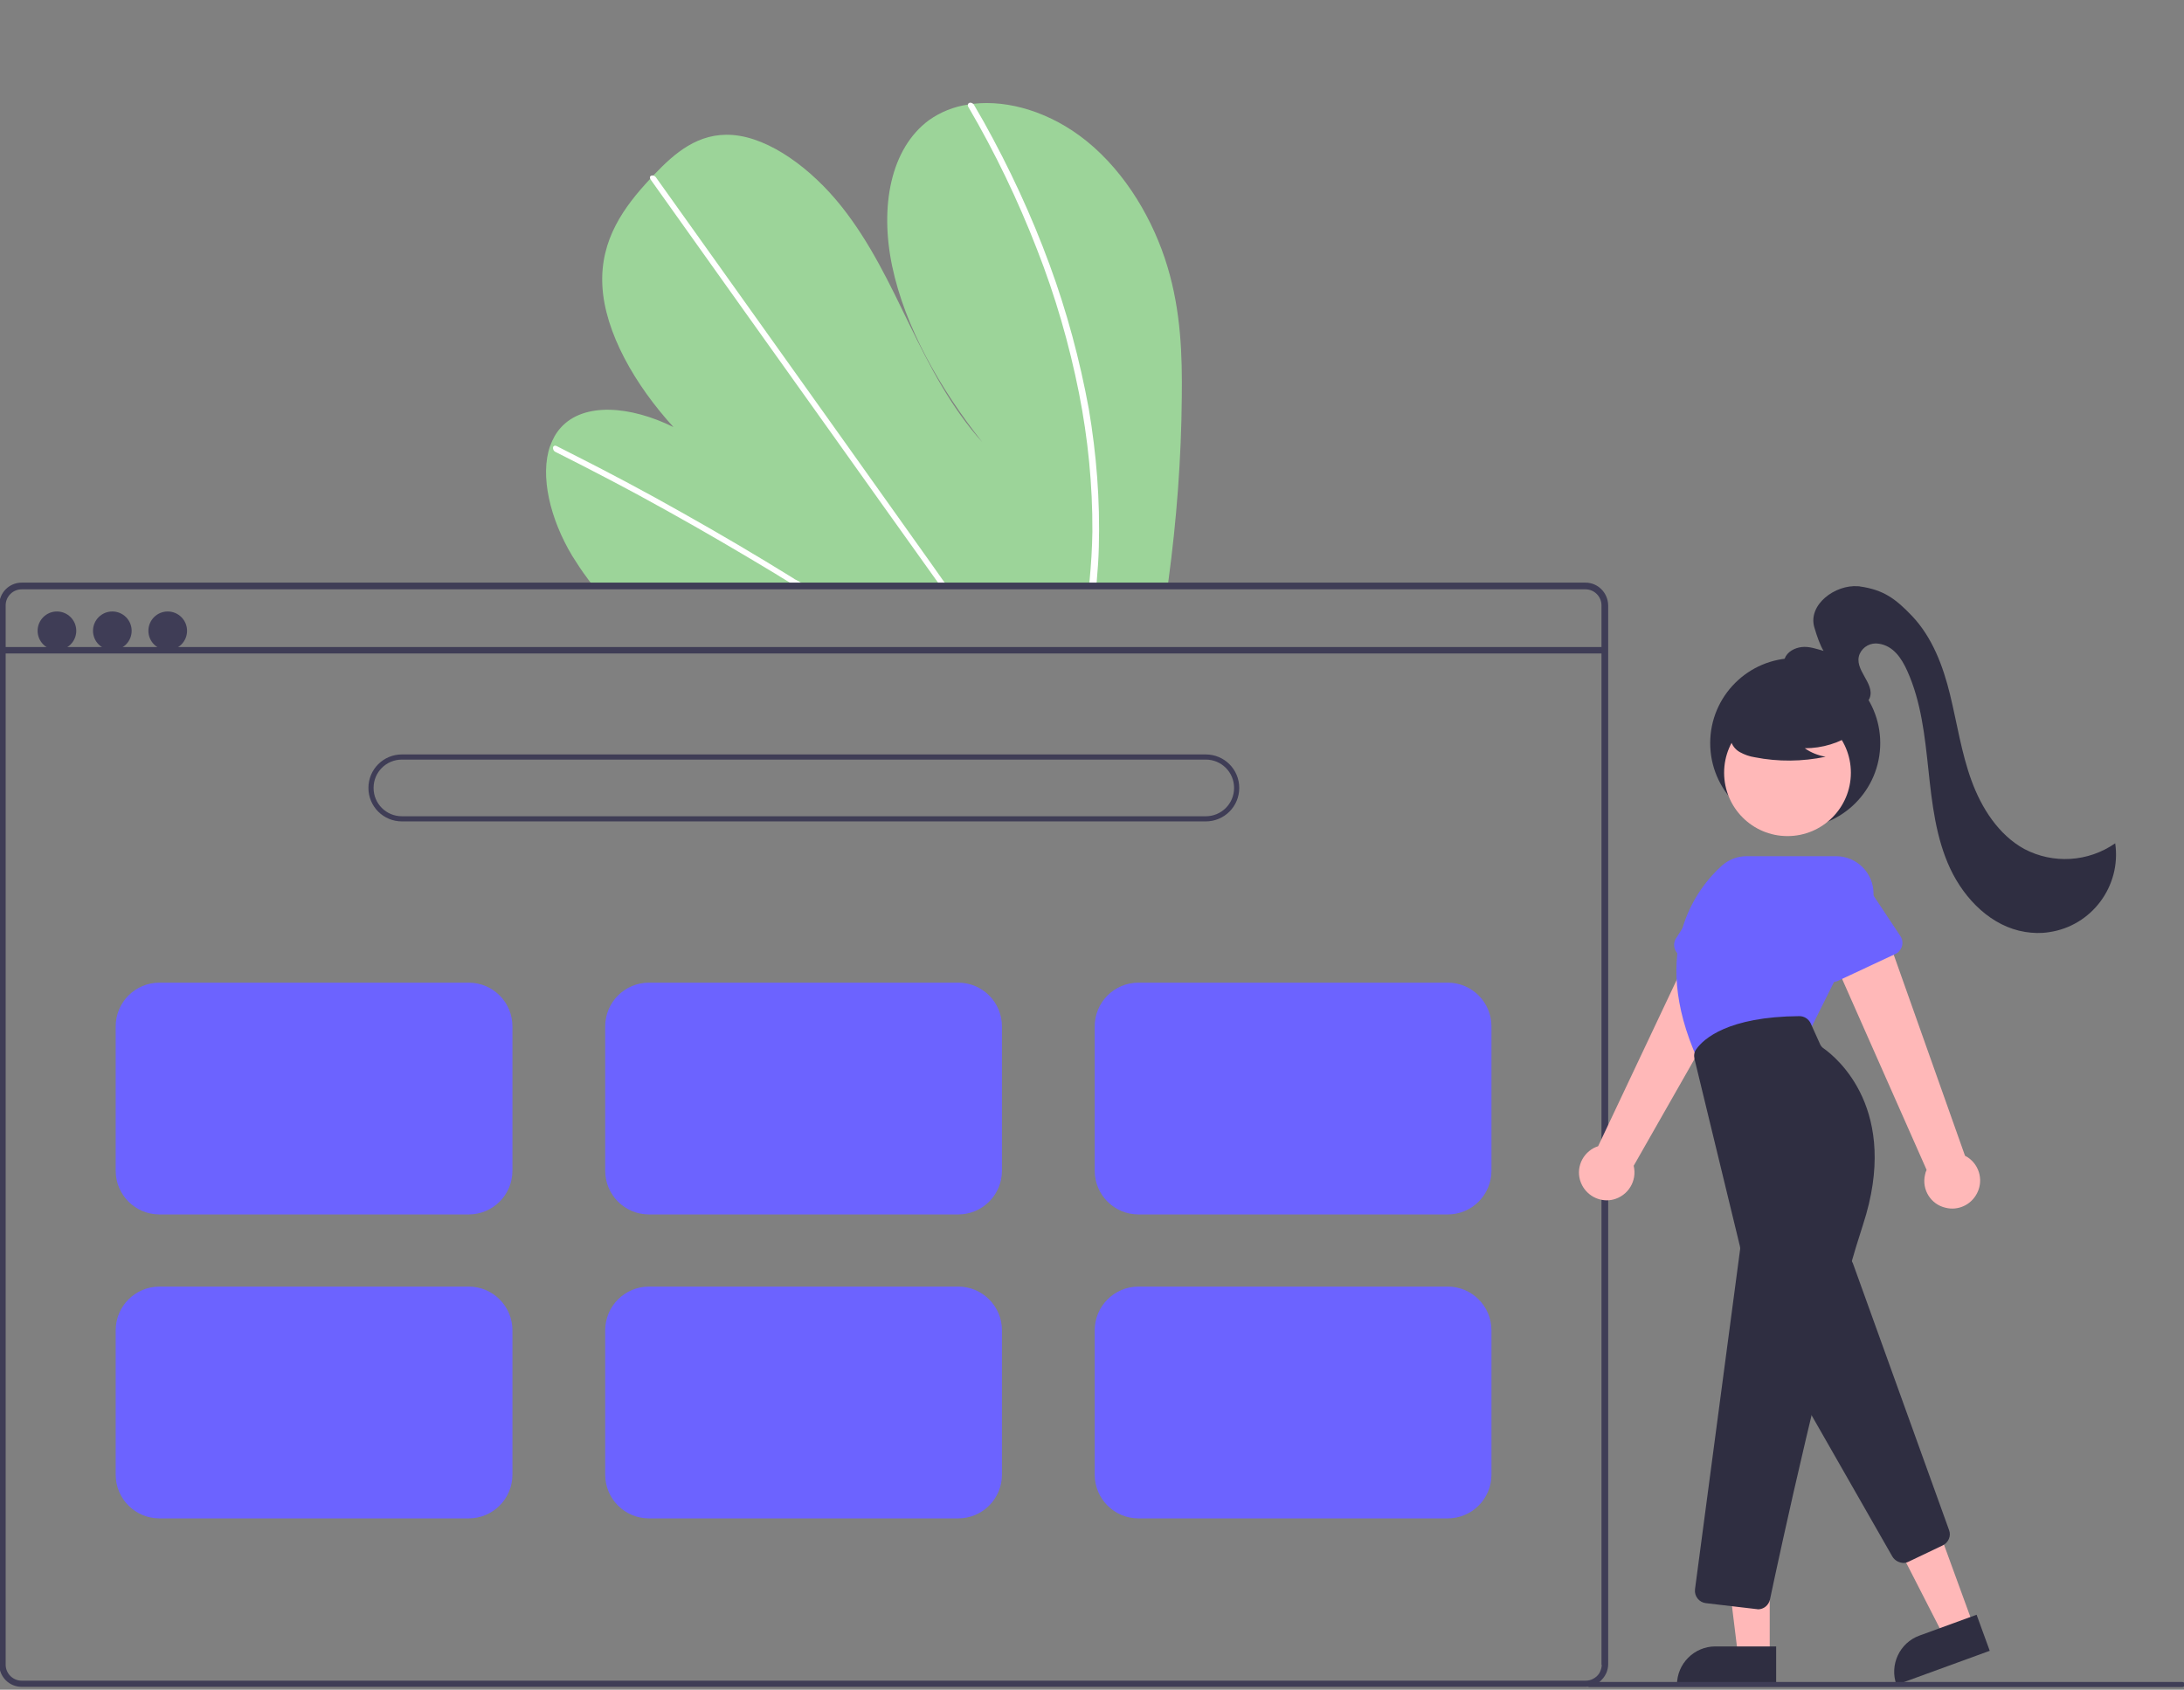 <?xml version="1.0" encoding="utf-8"?>
<!-- Generator: Adobe Illustrator 24.2.0, SVG Export Plug-In . SVG Version: 6.00 Build 0)  -->
<svg version="1.1" id="aee208a0-d3af-4f9e-8f7e-ec9443f0f7b7"
	 xmlns="http://www.w3.org/2000/svg" xmlns:xlink="http://www.w3.org/1999/xlink" x="0px" y="0px" viewBox="0 0 847.7 656"
	 style="enable-background:new 0 0 847.7 656;" xml:space="preserve">
<rect x="0" y="0" width="847.7" height="656" fill="#808080" stroke="none"/>
<style type="text/css">
	.st0{fill:#9CD499;}
	.st1{fill:#FFFFFF;}
	.st2{fill:#3F3D56;}
	.st3{fill:#6C63FF;}
	.st4{fill:#2F2E41;}
	.st5{fill:#FFB8B8;}
</style>
<path class="st0" d="M458.7,154.3c-0.2,23.8-2,47.6-5.2,71.3c-0.1,0.8-0.2,1.7-0.4,2.5l-223.3-1.2c-0.7-0.8-1.3-1.7-1.9-2.5
	c-2.1-2.8-4-5.7-5.8-8.6c-8.6-14.3-12.6-31.1-8.6-42.6l0.1-0.2c0.9-2.5,2.2-4.9,4-6.9c9-10.1,27.2-8.5,43.8-0.3
	c-14.8-16.2-26.7-36.7-27.6-55c-0.9-17.8,8.5-30.6,18.6-41.4c0.3-0.4,0.7-0.7,1-1.1c0.2-0.2,0.3-0.3,0.5-0.5
	c7.9-8.3,17.1-16.4,30.4-15.4c14.6,1.1,30.8,13.3,42.2,27.6c11.4,14.3,18.9,30.4,26.6,46.2c7.7,15.8,16,32,28.2,45.5
	c-16.7-21.1-30.1-45-35-68.3s-0.6-45.7,14.2-56.7c4.5-3.2,9.7-5.3,15.2-6.1c0.6-0.1,1.3-0.2,2-0.3c13.7-1.6,30.1,3.2,44.1,14.5
	c15.4,12.5,26,31,31.3,48.6C458.4,121,458.9,138,458.7,154.3z"/>
<path class="st1" d="M312.7,227.3l-4.3,0c-1.4-0.8-2.7-1.7-4.1-2.5c-0.8-0.5-1.7-1-2.6-1.6c-14.2-8.6-28.4-16.9-42.8-24.9
	c-14.3-8-28.7-15.5-43.2-22.8c-0.8-0.3-1.2-1.2-1-2c0-0.1,0-0.1,0.1-0.1c0.2-0.4,0.7-0.5,1.3-0.2c1.8,0.9,3.6,1.8,5.3,2.7
	c14.5,7.3,29,15,43.3,23.1c14.4,8.1,28.7,16.5,42.9,25.3c0.3,0.2,0.6,0.4,0.9,0.6C310,225.6,311.3,226.5,312.7,227.3z"/>
<path class="st1" d="M367.7,227.6l-2.6,0c-0.6-0.8-1.2-1.7-1.8-2.5c-14-19.6-28-39.2-42-58.9c-22.9-32.1-45.8-64.2-68.7-96.4
	c-0.1-0.2-0.2-0.4-0.3-0.6c-0.2-0.7,0.3-1.1,1-1.1c0.6,0.1,1.1,0.4,1.4,0.9c12.8,18,25.7,36,38.5,54c22.8,32,45.6,63.9,68.3,95.9
	c1.4,2,2.9,4.1,4.3,6.1C366.5,225.9,367.1,226.8,367.7,227.6z"/>
<path class="st1" d="M426.5,212.3c-0.1,4.4-0.4,8.8-0.8,13.2c-0.1,0.8-0.1,1.7-0.2,2.5l-2.8,0c0.1-0.8,0.2-1.7,0.2-2.5
	c0.6-6.3,1-12.6,1.1-19.1c0.1-18-1.7-36.1-5.2-53.8c-3.8-19.1-9.2-37.7-16.3-55.8c-7.4-19.1-16.3-37.6-26.6-55.2
	c-0.2-0.3-0.3-0.6-0.2-1c0.1-0.8,1.2-1,2-0.3c0.2,0.1,0.3,0.3,0.4,0.5c1.3,2.2,2.5,4.4,3.8,6.6c9.9,17.8,18.5,36.3,25.5,55.4
	c6.7,18.2,11.7,36.9,15.2,55.9C425.6,176.4,427,194.3,426.5,212.3z"/>
<path class="st2" d="M615.4,226.2H8.4c-4.8,0-8.7,3.9-8.7,8.7v411.3c0,4.8,3.9,8.7,8.7,8.7h607c2.6,0,5-1.1,6.6-3.1
	c0.1-0.1,0.1-0.2,0.2-0.2c0.5-0.6,0.9-1.3,1.3-2.1c0.4-1,0.7-2.2,0.7-3.3V235C624.1,230.1,620.2,226.2,615.4,226.2z M621.7,646.3
	c0,1.2-0.4,2.4-1,3.4c-0.6,0.9-1.4,1.6-2.4,2.1c-0.9,0.5-1.9,0.7-2.9,0.7H8.4c-3.4,0-6.2-2.8-6.2-6.2V235c0-3.4,2.8-6.2,6.2-6.2h607
	c3.4,0,6.2,2.8,6.2,6.2V646.3z"/>
<rect x="0.9" y="251.2" class="st2" width="622" height="2.5"/>
<circle class="st2" cx="22.1" cy="244.9" r="7.5"/>
<circle class="st2" cx="43.6" cy="244.9" r="7.5"/>
<circle class="st2" cx="65.1" cy="244.9" r="7.5"/>
<path class="st2" d="M468,318.9H156c-7.2,0-13-5.8-13-13s5.8-13,13-13h312c7.2,0,13,5.8,13,13S475.2,318.9,468,318.9z M156,294.9
	c-6.1,0-11,4.9-11,11s4.9,11,11,11h312c6.1,0,11-4.9,11-11s-4.9-11-11-11H156z"/>
<path class="st3" d="M181.9,471.5h-120c-9.4,0-17-7.6-17-17v-56c0-9.4,7.6-17,17-17h120c9.4,0,17,7.6,17,17v56
	C198.9,463.9,191.3,471.5,181.9,471.5z"/>
<path class="st3" d="M371.9,471.5h-120c-9.4,0-17-7.6-17-17v-56c0-9.4,7.6-17,17-17h120c9.4,0,17,7.6,17,17v56
	C388.9,463.9,381.3,471.5,371.9,471.5z"/>
<path class="st3" d="M561.9,471.5h-120c-9.4,0-17-7.6-17-17v-56c0-9.4,7.6-17,17-17h120c9.4,0,17,7.6,17,17v56
	C578.9,463.9,571.3,471.5,561.9,471.5z"/>
<path class="st3" d="M181.9,589.5h-120c-9.4,0-17-7.6-17-17v-56c0-9.4,7.6-17,17-17h120c9.4,0,17,7.6,17,17v56
	C198.9,581.9,191.3,589.5,181.9,589.5z"/>
<path class="st3" d="M371.9,589.5h-120c-9.4,0-17-7.6-17-17v-56c0-9.4,7.6-17,17-17h120c9.4,0,17,7.6,17,17v56
	C388.9,581.9,381.3,589.5,371.9,589.5z"/>
<path class="st3" d="M561.9,589.5h-120c-9.4,0-17-7.6-17-17v-56c0-9.4,7.6-17,17-17h120c9.4,0,17,7.6,17,17v56
	C578.9,581.9,571.3,589.5,561.9,589.5z"/>
<circle class="st4" cx="696.8" cy="288.5" r="33"/>
<path class="st5" d="M614.1,460.2c-2.8-5.3-0.7-11.7,4.5-14.5c0.6-0.3,1.1-0.5,1.7-0.7l41.8-88.5l19.1,13.4l-47.1,82.7
	c1.4,5.8-2.1,11.6-7.9,13.1C621.5,466.9,616.4,464.6,614.1,460.2L614.1,460.2z"/>
<path class="st3" d="M650,368.2c-0.4-1.3-0.2-2.8,0.6-4l13-20.4c3-6.7,10.9-9.8,17.7-6.8c6.7,3,9.7,10.9,6.8,17.6l-6.5,23.4
	c-0.7,2.6-3.4,4.1-5.9,3.3c-0.2-0.1-0.4-0.1-0.7-0.2l-22.2-9.9C651.3,370.7,650.4,369.6,650,368.2z"/>
<path class="st5" d="M755.2,468.9c-5.8-1.3-9.4-7.1-8-12.9c0.1-0.6,0.3-1.2,0.6-1.8l-39.6-89.5l22.7-5.7l31.8,89.7
	c5.3,2.7,7.4,9.2,4.7,14.5C765.1,467.8,760,470.1,755.2,468.9L755.2,468.9z"/>
<polygon class="st5" points="766,631.1 754.5,635.3 732.8,592.9 749.8,586.7 "/>
<path class="st4" d="M745,635l22.2-8.1l0,0l5.1,14l0,0l-36.2,13.2l0,0l0,0C733.3,646.4,737.3,637.8,745,635L745,635z"/>
<path class="st4" d="M734.5,604.3l-43.9-76.8c-0.9-1.5-0.8-3.4,0.1-4.9l19.8-32.9c1.4-2.3,4.3-3,6.6-1.7c1,0.6,1.7,1.5,2.1,2.5
	L756.5,594c0.9,2.3-0.2,4.9-2.5,6l-13.2,6.3c-0.6,0.3-1.3,0.5-2,0.5C737,606.7,735.4,605.8,734.5,604.3z"/>
<circle class="st5" cx="693.8" cy="300" r="24.6"/>
<path class="st3" d="M658.9,411.3c-19.3-42.9,0.2-66.9,9.4-75.2c2.7-2.4,6.1-3.7,9.7-3.7h34.6c8.1,0,14.6,6.5,14.6,14.6
	c0,2.3-0.5,4.5-1.5,6.5l-23.1,46.3l-43.5,12L658.9,411.3z"/>
<path class="st3" d="M709.5,380.8c-1.3-0.6-2.2-1.7-2.6-3l-6.9-23.2c-3.1-6.7-0.2-14.7,6.5-17.8c6.7-3.1,14.6-0.3,17.7,6.4
	l13.4,20.2c1.5,2.2,0.9,5.2-1.4,6.7c-0.2,0.1-0.4,0.2-0.6,0.3l-22,10.3C712.2,381.4,710.8,381.4,709.5,380.8z"/>
<polygon class="st5" points="686.9,642.7 674.6,642.7 668.8,595.4 686.9,595.4 "/>
<path class="st4" d="M665.8,639.2h23.6l0,0v14.9l0,0h-38.5l0,0l0,0C650.9,645.9,657.6,639.2,665.8,639.2L665.8,639.2z"/>
<path class="st4" d="M681.7,624.7l-19.6-2.3c-2.6-0.3-4.5-2.7-4.2-5.3c0,0,0-0.1,0-0.1l17.5-131.9c0.1-0.5,0-0.9-0.1-1.4l-17.6-72.6
	c-0.3-1.4-0.1-2.8,0.8-3.9c2.7-3.8,12.1-12.5,39.9-12.7h0c1.9,0,3.6,1.1,4.4,2.8l3.7,8.2c0.3,0.6,0.7,1.1,1.3,1.5
	c5.1,3.6,29.9,23.9,15.3,68.5c-14.3,43.8-32.6,128.9-36.1,145.5c-0.5,2.2-2.4,3.8-4.7,3.8C682,624.7,681.8,624.7,681.7,624.7z"/>
<path class="st4" d="M719.6,284.6c-5.6,3.9-12.3,5.9-19.1,5.9c2.4,1.7,5.2,2.8,8.1,3.3c-9.1,1.9-18.4,2-27.5,0.2c-2-0.3-4-1-5.8-2
	c-1.8-1-3.1-2.7-3.6-4.8c-0.6-3.4,2.1-6.6,4.9-8.7c8.7-6.4,19.8-8.7,30.2-6c3.4,0.9,6.8,2.3,9,5.1s2.8,6.9,0.8,9.7L719.6,284.6z"/>
<path class="st4" d="M703.2,267.5c-2.8-0.9-5.7-1.9-7.9-3.9s-3.6-5.1-2.6-7.9c1-2.7,3.9-4.2,6.7-4.5s5.6,0.7,8.4,1.5
	c-1.2-1.9-2.5-5.4-3.6-9.2c-2.5-8.7,8-16.6,17-15.9c0.3,0,0.5,0,0.8,0.1c9.1,1.3,13.8,4.8,20.1,11.4c7.9,8.3,12.1,19.5,14.8,30.6
	s4.4,22.6,8.3,33.3s10.5,21.1,20.5,26.6c11.2,5.9,24.8,5.1,35.3-2.2c2.4,16.6-9.1,32.1-25.7,34.5c-3.1,0.5-6.2,0.4-9.3-0.1
	c-13-2.1-23.4-12.6-29-24.5s-7.1-25.3-8.5-38.4s-2.8-26.4-8.2-38.4c-2.2-4.9-5.4-9.8-11.1-10.6c-3.1-0.5-6.1,1.1-7.4,4
	c-2.5,6.1,6.1,11.3,3.9,17.1c-1,2.3-3.2,3.8-5.7,3.9c-4.2,0.3-7.6-2.1-10.8-4.4C702.7,265.9,703.2,267.5,703.2,267.5z"/>
<path class="st2" d="M847,655H617c-0.6,0-1-0.4-1-1s0.4-1,1-1h230c0.6,0,1,0.4,1,1S847.5,655,847,655z"/>
</svg>
